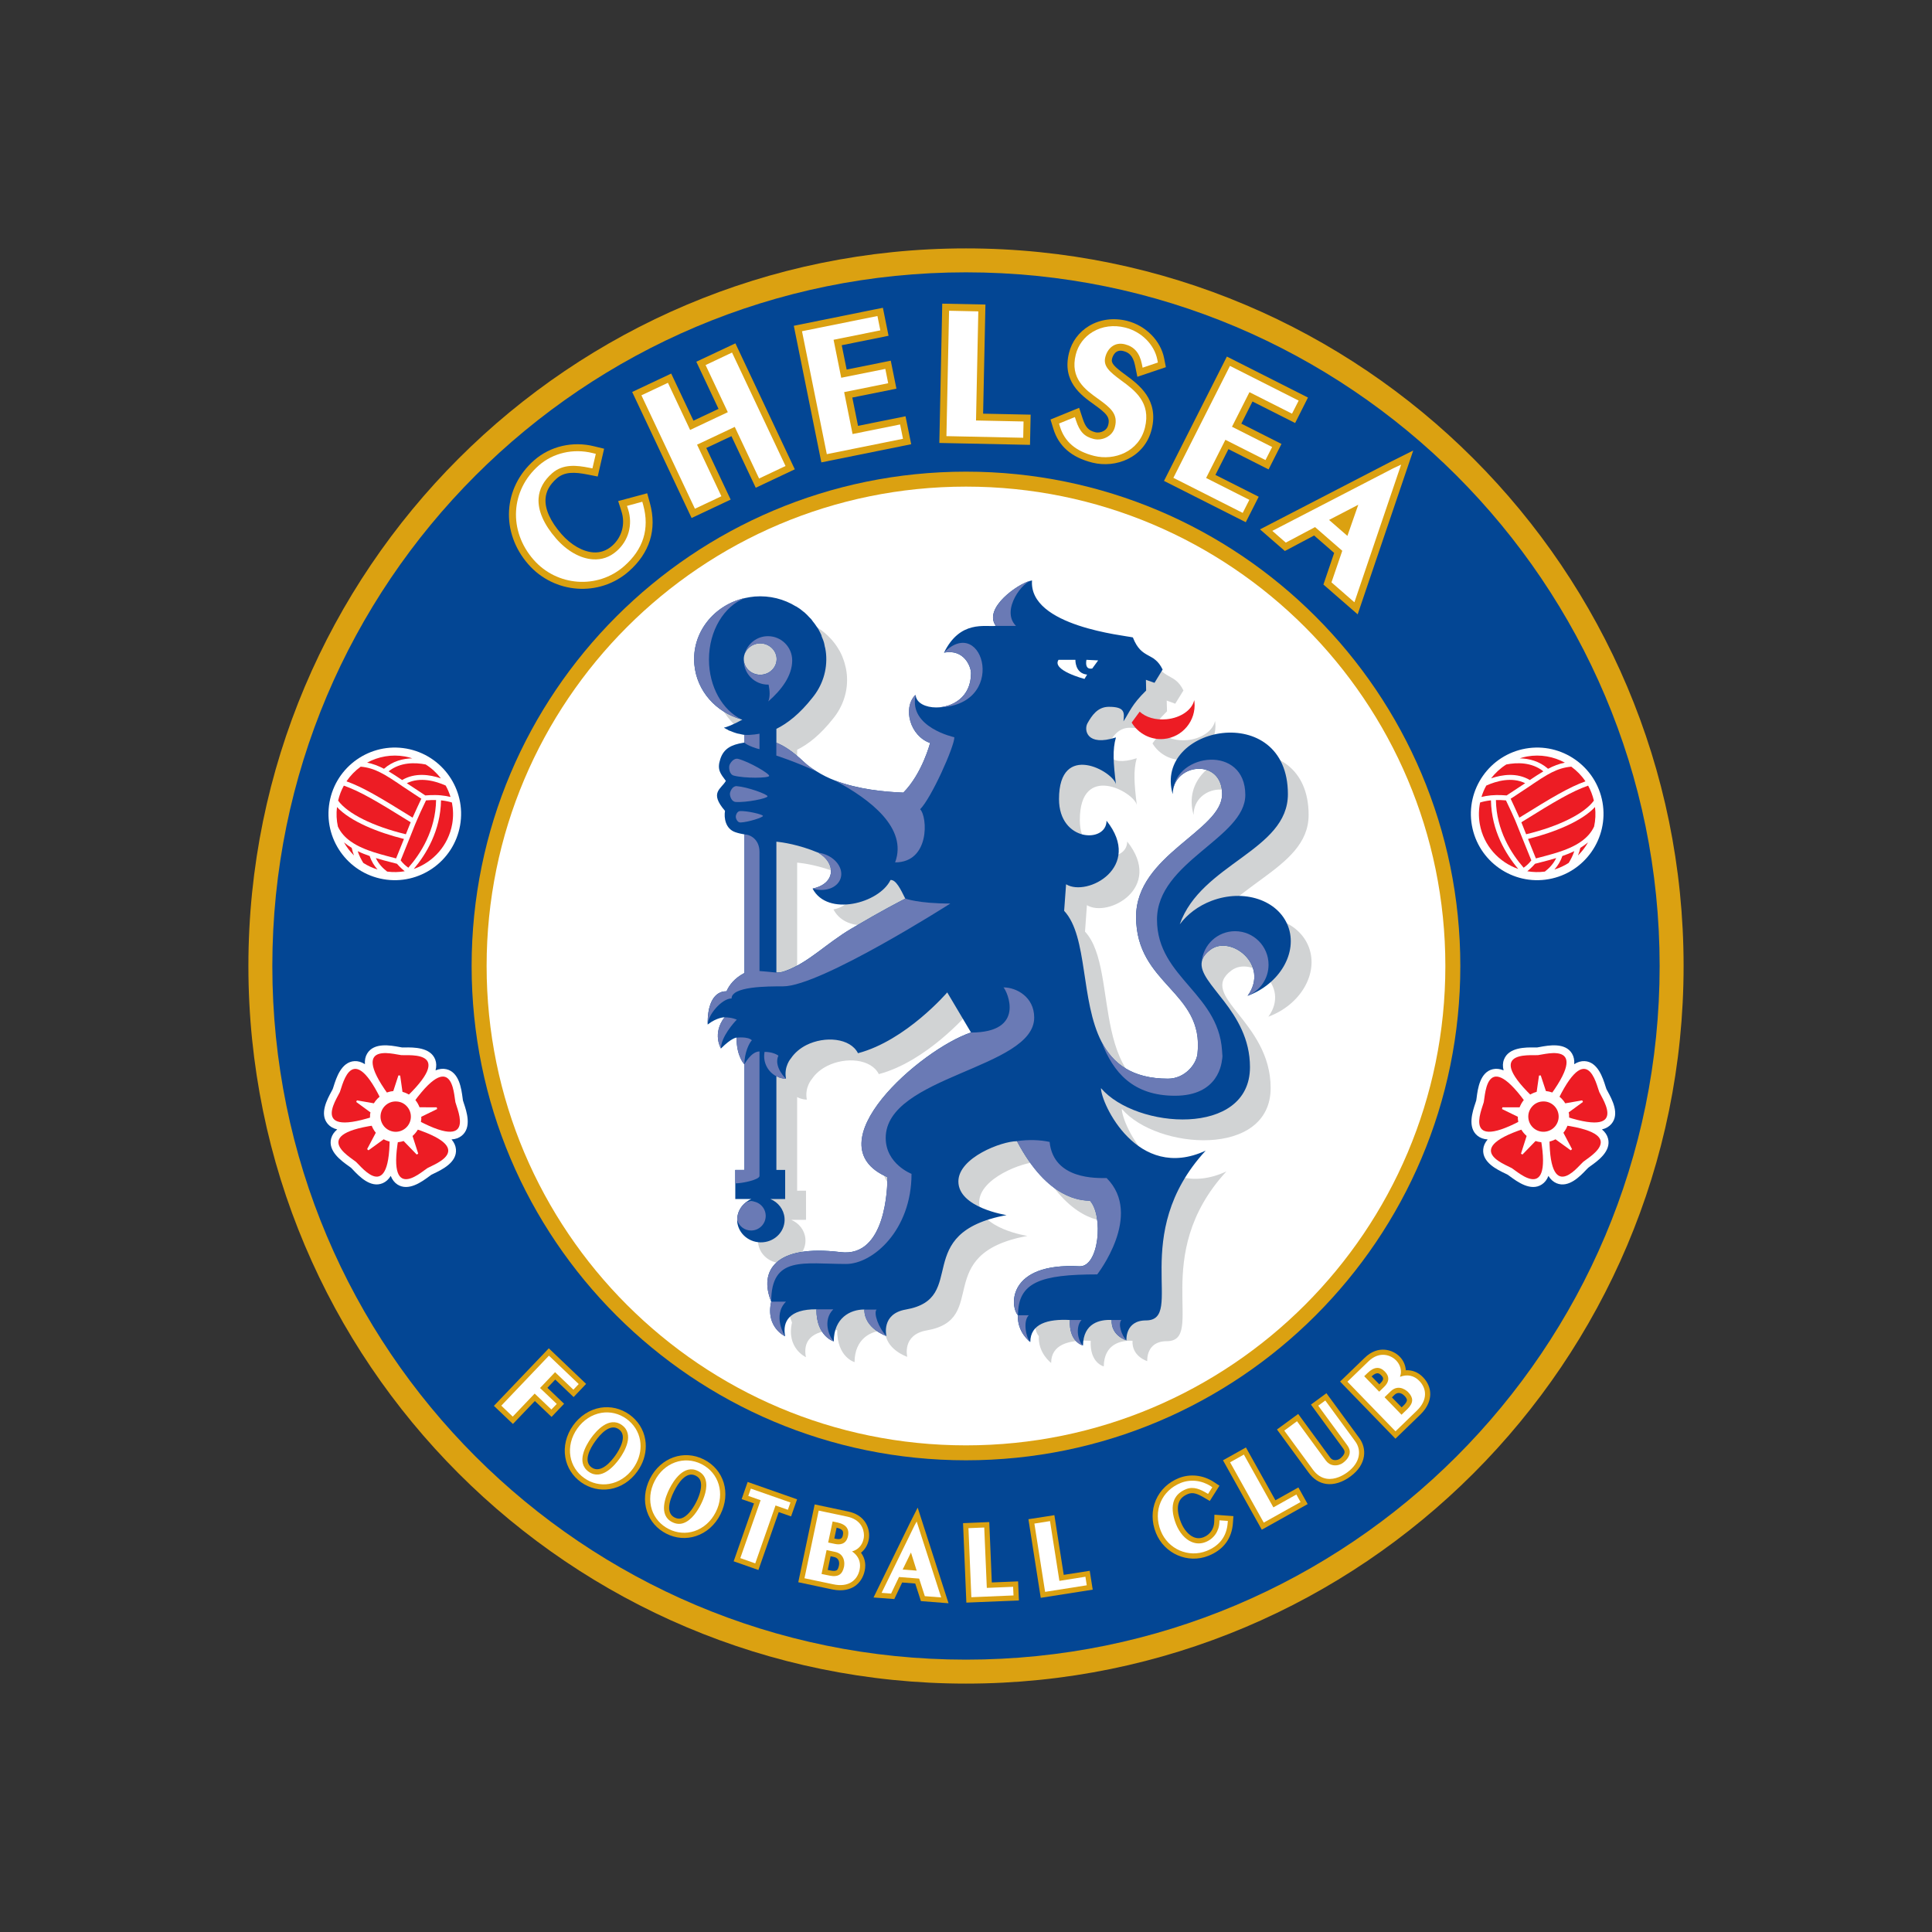 <svg width="70" height="70" viewBox="0 0 70 70" fill="none" xmlns="http://www.w3.org/2000/svg">
<rect x="0" y="0" width="70" height="70" fill="#333333" stroke="none"/>
<g clip-path="url(#clip0_82_45670)">
<path d="M61 35C61 49.36 49.359 61 35 61C20.64 61 9 49.36 9 35C9 20.641 20.64 9 35 9C49.359 9 61 20.641 61 35Z" fill="#DBA111"/>
<path d="M60.132 35C60.132 48.88 48.881 60.132 35 60.132C21.119 60.132 9.867 48.881 9.867 35C9.867 21.119 21.119 9.867 35 9.867C48.88 9.867 60.132 21.119 60.132 35Z" fill="#034694"/>
<path d="M52.91 35C52.91 44.892 44.891 52.909 35 52.909C25.107 52.909 17.088 44.892 17.088 35C17.088 25.108 25.107 17.089 35 17.089C44.891 17.089 52.91 25.108 52.91 35Z" fill="#DBA111"/>
<path d="M52.368 35C52.368 44.592 44.591 52.368 35 52.368C25.407 52.368 17.631 44.592 17.631 35C17.631 25.408 25.407 17.631 35 17.631C44.591 17.631 52.368 25.407 52.368 35Z" fill="white"/>
<path d="M20.118 49.984C20.31 50.168 20.783 50.618 20.783 50.618L21.236 50.141L19.884 48.852L19.71 49.035L17.895 50.937L18.584 51.593C18.584 51.593 19.166 50.983 19.379 50.761C19.557 50.929 19.984 51.337 19.984 51.337L20.438 50.861C20.438 50.861 20.011 50.454 19.834 50.283C19.947 50.164 20.004 50.104 20.118 49.984Z" fill="#DBA111"/>
<path d="M23.378 52.157C23.317 51.792 23.112 51.47 22.802 51.25C22.493 51.031 22.123 50.944 21.758 51.004C21.365 51.071 21.012 51.3 20.763 51.648C20.515 51.998 20.415 52.407 20.482 52.801C20.543 53.165 20.746 53.485 21.055 53.706C21.365 53.925 21.738 54.013 22.102 53.952C22.495 53.886 22.848 53.657 23.096 53.307C23.295 53.03 23.398 52.713 23.398 52.396C23.398 52.317 23.392 52.236 23.378 52.157ZM21.436 53.168C21.121 52.945 21.381 52.477 21.565 52.221C21.749 51.962 22.105 51.561 22.421 51.785C22.75 52.02 22.442 52.53 22.294 52.737C22.146 52.946 21.767 53.404 21.436 53.168Z" fill="#DBA111"/>
<path d="M25.503 52.879C24.776 52.511 23.934 52.812 23.548 53.578C23.354 53.961 23.316 54.382 23.441 54.76C23.556 55.111 23.806 55.398 24.144 55.568C24.483 55.741 24.864 55.771 25.216 55.655C25.594 55.532 25.909 55.252 26.102 54.87C26.49 54.102 26.232 53.247 25.503 52.879ZM24.698 55.008C24.613 55.036 24.532 55.027 24.44 54.981C24.296 54.908 24.245 54.776 24.245 54.629C24.245 54.426 24.343 54.187 24.426 54.024C24.569 53.74 24.861 53.292 25.206 53.466C25.298 53.513 25.352 53.573 25.38 53.658C25.438 53.832 25.38 54.119 25.224 54.426C25.069 54.733 24.872 54.95 24.698 55.008Z" fill="#DBA111"/>
<path d="M27.005 53.932L26.871 54.316C26.871 54.316 27.214 54.436 27.318 54.471C27.187 54.845 26.582 56.569 26.582 56.569L27.479 56.884C27.479 56.884 28.084 55.161 28.215 54.786C28.32 54.823 28.662 54.942 28.662 54.942L28.88 54.323L27.089 53.694L27.005 53.932Z" fill="#DBA111"/>
<path d="M30.729 54.764L29.517 54.508L29.465 54.755L28.923 57.327L30.157 57.589C30.551 57.67 30.811 57.574 30.959 57.478C31.147 57.355 31.278 57.154 31.329 56.914C31.343 56.848 31.35 56.785 31.35 56.723C31.35 56.549 31.295 56.392 31.195 56.258C31.334 56.148 31.433 55.992 31.474 55.797C31.485 55.747 31.491 55.691 31.491 55.631C31.491 55.302 31.303 54.884 30.729 54.764ZM30.395 56.728C30.382 56.787 30.359 56.865 30.314 56.894C30.273 56.92 30.194 56.924 30.092 56.902C30.092 56.902 30.045 56.891 29.99 56.881C30.029 56.695 30.056 56.571 30.094 56.386C30.147 56.398 30.214 56.411 30.214 56.411C30.373 56.445 30.404 56.562 30.404 56.648C30.404 56.682 30.399 56.711 30.395 56.728ZM30.312 55.351C30.419 55.376 30.497 55.415 30.527 55.46C30.541 55.481 30.548 55.51 30.548 55.545C30.548 55.566 30.545 55.59 30.54 55.619C30.523 55.694 30.501 55.799 30.291 55.756C30.291 55.756 30.265 55.749 30.229 55.742C30.263 55.586 30.279 55.508 30.312 55.351Z" fill="#DBA111"/>
<path d="M32.967 55.184L31.65 57.88L32.402 57.937C32.402 57.937 32.606 57.508 32.687 57.337C32.846 57.35 33.005 57.361 33.161 57.374C33.22 57.554 33.367 58.011 33.367 58.011L34.367 58.089L33.249 54.624L32.967 55.184Z" fill="#DBA111"/>
<path d="M35.935 57.335C35.919 56.941 35.843 55.148 35.843 55.148L34.893 55.187L35.013 58.066L36.917 57.987L36.888 57.296C36.888 57.296 36.208 57.325 35.935 57.335Z" fill="#DBA111"/>
<path d="M38.541 57.06C38.48 56.67 38.202 54.897 38.202 54.897L37.953 54.937L37.262 55.044L37.708 57.892L39.591 57.596L39.483 56.913C39.483 56.913 38.811 57.019 38.541 57.06Z" fill="#DBA111"/>
<path d="M43.993 55.145C43.985 55.391 43.84 55.604 43.613 55.694C43.487 55.744 43.367 55.744 43.246 55.693C43.062 55.614 42.891 55.414 42.788 55.157C42.667 54.853 42.643 54.596 42.722 54.415C42.776 54.288 42.883 54.194 43.047 54.128C43.223 54.058 43.391 54.123 43.621 54.258L43.833 54.383L44.183 53.83L43.975 53.693C43.593 53.442 43.119 53.391 42.71 53.554C42.33 53.706 42.035 53.989 41.879 54.352C41.721 54.719 41.721 55.14 41.881 55.539C42.184 56.296 43.039 56.668 43.786 56.369C44.327 56.153 44.633 55.743 44.671 55.182L44.689 54.932L44.001 54.881L43.993 55.145Z" fill="#DBA111"/>
<path d="M46.211 54.358C46.016 54.012 45.142 52.444 45.142 52.444L44.923 52.567L44.311 52.909L45.717 55.424L47.379 54.496L47.043 53.892C47.043 53.892 46.448 54.224 46.211 54.358Z" fill="#DBA111"/>
<path d="M48.059 50.479L47.855 50.628L47.498 50.891L48.665 52.481C48.718 52.553 48.718 52.601 48.714 52.629C48.703 52.711 48.617 52.8 48.541 52.855C48.506 52.88 48.423 52.914 48.339 52.901C48.279 52.893 48.231 52.86 48.189 52.803L47.036 51.23L46.267 51.793L47.415 53.357C47.585 53.589 47.796 53.726 48.043 53.764C48.32 53.807 48.635 53.712 48.927 53.496C49.529 53.056 49.519 52.472 49.257 52.114L48.059 50.479Z" fill="#DBA111"/>
<path d="M51.56 49.901C51.383 49.717 51.165 49.634 50.936 49.647C50.923 49.469 50.854 49.299 50.716 49.156C50.476 48.908 49.938 48.715 49.444 49.197L48.554 50.057L50.559 52.127L51.464 51.25C51.754 50.969 51.817 50.698 51.82 50.523C51.825 50.297 51.732 50.077 51.56 49.901ZM50.045 49.831C50.075 49.862 50.112 49.9 50.112 49.951C50.112 49.994 50.089 50.046 50.019 50.113C50.019 50.113 50 50.132 49.975 50.157C49.863 50.041 49.809 49.986 49.695 49.869C49.896 49.685 49.98 49.764 50.045 49.831ZM50.52 50.543C50.683 50.386 50.839 50.524 50.884 50.571C50.927 50.614 50.976 50.676 50.976 50.729C50.976 50.729 50.976 50.729 50.976 50.73C50.975 50.779 50.934 50.847 50.859 50.919C50.859 50.919 50.825 50.953 50.784 50.991C50.652 50.856 50.564 50.765 50.432 50.63C50.471 50.591 50.52 50.543 50.52 50.543Z" fill="#DBA111"/>
<path d="M20.111 49.717C20.19 49.792 20.775 50.351 20.775 50.351L20.968 50.147L19.89 49.119L19.846 49.164L18.163 50.93L18.577 51.326C18.577 51.326 19.295 50.574 19.372 50.492C19.451 50.567 19.978 51.069 19.978 51.069L20.172 50.867C20.172 50.867 19.644 50.364 19.566 50.29C19.636 50.216 20.042 49.79 20.111 49.717Z" fill="white"/>
<path d="M22.692 51.403C22.424 51.213 22.104 51.137 21.79 51.19C21.445 51.249 21.136 51.45 20.917 51.758C20.698 52.067 20.61 52.425 20.668 52.769C20.721 53.084 20.898 53.362 21.165 53.551C21.434 53.743 21.756 53.818 22.071 53.765C22.414 53.707 22.724 53.505 22.942 53.199C23.117 52.952 23.209 52.673 23.209 52.396C23.209 52.327 23.203 52.257 23.192 52.188C23.139 51.874 22.961 51.595 22.692 51.403ZM22.448 52.847C22.267 53.1 21.796 53.656 21.328 53.323C20.86 52.991 21.231 52.364 21.411 52.109C21.592 51.855 22.063 51.3 22.53 51.631C22.998 51.966 22.629 52.593 22.448 52.847Z" fill="white"/>
<path d="M25.418 53.048C24.786 52.729 24.055 52.995 23.716 53.665C23.545 54.002 23.512 54.369 23.62 54.702C23.72 55.004 23.936 55.251 24.229 55.399C24.523 55.549 24.853 55.576 25.157 55.476C25.488 55.367 25.764 55.122 25.934 54.785C26.272 54.114 26.05 53.367 25.418 53.048ZM24.355 55.149C23.844 54.892 24.116 54.215 24.257 53.938C24.398 53.659 24.78 53.039 25.291 53.298C25.427 53.366 25.517 53.467 25.56 53.599C25.661 53.906 25.498 54.301 25.392 54.511C25.286 54.72 25.064 55.086 24.757 55.187C24.626 55.231 24.49 55.218 24.355 55.149Z" fill="white"/>
<path d="M27.184 53.994L27.112 54.199C27.112 54.199 27.469 54.325 27.558 54.356C27.519 54.468 26.823 56.453 26.823 56.453L27.364 56.644C27.364 56.644 28.061 54.658 28.099 54.546C28.189 54.577 28.546 54.702 28.546 54.702L28.639 54.438L27.204 53.935L27.184 53.994Z" fill="white"/>
<path d="M30.691 54.949L29.664 54.732L29.65 54.794L29.148 57.183L30.196 57.403C30.463 57.459 30.684 57.431 30.856 57.319C31.004 57.222 31.104 57.068 31.145 56.875C31.155 56.823 31.161 56.773 31.161 56.724C31.161 56.515 31.058 56.338 30.872 56.211C31.087 56.15 31.24 55.992 31.289 55.758C31.298 55.721 31.303 55.678 31.303 55.629C31.303 55.39 31.177 55.051 30.691 54.949ZM30.332 55.16C30.505 55.197 30.624 55.263 30.685 55.357C30.72 55.41 30.737 55.473 30.737 55.545C30.737 55.581 30.733 55.617 30.724 55.657C30.658 55.975 30.401 55.972 30.253 55.94C30.253 55.94 30.097 55.908 30.006 55.889C30.027 55.791 30.146 55.223 30.167 55.126C30.233 55.139 30.332 55.16 30.332 55.16ZM30.253 56.227C30.545 56.288 30.591 56.518 30.591 56.658C30.591 56.718 30.581 56.761 30.58 56.768C30.551 56.906 30.498 56.999 30.418 57.052C30.332 57.109 30.209 57.12 30.053 57.087C30.053 57.087 29.866 57.047 29.766 57.028C29.788 56.925 29.928 56.263 29.949 56.162C30.034 56.18 30.253 56.227 30.253 56.227Z" fill="white"/>
<path d="M33.137 55.266L31.942 57.712L32.286 57.738C32.286 57.738 32.539 57.206 32.573 57.138C32.646 57.144 33.231 57.189 33.302 57.195C33.325 57.265 33.508 57.832 33.508 57.832L34.1 57.878L33.213 55.127L33.137 55.266ZM33.006 56.25C33.064 56.434 33.175 56.791 33.212 56.907C33.094 56.898 32.822 56.877 32.705 56.868C32.759 56.758 32.922 56.423 33.006 56.25Z" fill="white"/>
<path d="M35.754 57.532C35.749 57.413 35.661 55.345 35.661 55.345L35.6 55.347L35.089 55.368L35.194 57.87L36.721 57.806L36.707 57.493C36.707 57.493 35.864 57.529 35.754 57.532Z" fill="white"/>
<path d="M38.384 57.278C38.365 57.16 38.044 55.112 38.044 55.112L37.983 55.122L37.478 55.202L37.866 57.676L39.375 57.438L39.327 57.128C39.327 57.129 38.492 57.26 38.384 57.278Z" fill="white"/>
<path d="M44.181 55.149C44.172 55.475 43.981 55.751 43.682 55.871C43.509 55.94 43.338 55.937 43.172 55.866C42.939 55.768 42.735 55.534 42.611 55.227C42.472 54.877 42.45 54.57 42.547 54.34C42.623 54.167 42.766 54.037 42.976 53.954C43.251 53.844 43.503 53.969 43.717 54.096L43.77 54.127L43.924 53.886L43.873 53.851C43.541 53.634 43.132 53.589 42.78 53.73C42.446 53.864 42.187 54.11 42.052 54.426C41.914 54.746 41.916 55.118 42.057 55.468C42.32 56.129 43.064 56.453 43.717 56.193C44.191 56.003 44.448 55.66 44.482 55.169L44.487 55.106L44.184 55.085L44.181 55.149Z" fill="white"/>
<path d="M46.137 54.615C46.078 54.512 45.068 52.702 45.068 52.702L45.013 52.733L44.568 52.982L45.788 55.167L47.121 54.422L46.97 54.149C46.97 54.149 46.231 54.56 46.137 54.615Z" fill="white"/>
<path d="M48.018 50.743L47.966 50.781L47.762 50.931L48.817 52.369C48.888 52.465 48.916 52.562 48.901 52.657C48.875 52.828 48.719 52.959 48.654 53.006C48.579 53.063 48.442 53.109 48.311 53.088C48.2 53.072 48.108 53.013 48.035 52.915L46.993 51.494L46.532 51.834L47.567 53.245C47.706 53.435 47.876 53.548 48.072 53.577C48.38 53.623 48.669 53.452 48.815 53.346C49.314 52.978 49.321 52.519 49.105 52.227L48.018 50.743Z" fill="white"/>
<path d="M51.424 50.032C51.23 49.832 50.983 49.786 50.725 49.885C50.746 49.825 50.758 49.764 50.758 49.703C50.758 49.554 50.699 49.409 50.58 49.286C50.419 49.121 50.001 48.916 49.575 49.331L48.82 50.062L50.562 51.859L51.333 51.112C51.527 50.925 51.629 50.724 51.631 50.52C51.634 50.342 51.562 50.174 51.424 50.032ZM50.3 49.954C50.3 50.08 50.218 50.183 50.151 50.248C50.151 50.248 50.036 50.36 49.971 50.424C49.9 50.352 49.497 49.936 49.428 49.863C49.474 49.817 49.548 49.747 49.548 49.747C49.784 49.518 49.991 49.502 50.181 49.699C50.268 49.79 50.3 49.875 50.3 49.954ZM50.779 51.258C50.708 51.185 50.237 50.698 50.165 50.624C50.227 50.565 50.389 50.408 50.389 50.408C50.696 50.112 51.007 50.426 51.02 50.44C51.117 50.54 51.165 50.635 51.165 50.729C51.165 50.731 51.165 50.732 51.165 50.733C51.164 50.836 51.104 50.944 50.99 51.056C50.99 51.056 50.84 51.201 50.779 51.258Z" fill="white"/>
<path d="M23.449 17.872L22.398 18.155L22.518 18.532C22.663 18.988 22.532 19.466 22.176 19.778C21.979 19.951 21.75 20.031 21.498 20.014C21.115 19.988 20.683 19.74 20.342 19.35C19.941 18.89 19.74 18.448 19.766 18.073C19.783 17.799 19.916 17.559 20.172 17.335C20.454 17.088 20.811 17.098 21.296 17.194L21.656 17.265L21.888 16.258L21.526 16.17C20.748 15.977 19.936 16.167 19.357 16.674C18.222 17.666 18.13 19.288 19.141 20.445C20.081 21.519 21.713 21.637 22.776 20.707C23.542 20.038 23.809 19.182 23.549 18.234L23.449 17.872Z" fill="#DBA111"/>
<path d="M26.303 12.601L25.229 13.106C25.229 13.106 25.828 14.376 26.034 14.814C25.728 14.958 25.432 15.098 25.125 15.242C24.918 14.805 24.319 13.535 24.319 13.535L22.905 14.202L25.058 18.768L26.473 18.101C26.473 18.101 25.806 16.689 25.591 16.231C25.898 16.087 26.194 15.947 26.501 15.803C26.716 16.259 27.382 17.672 27.382 17.672L28.797 17.004L26.645 12.44L26.303 12.601Z" fill="#DBA111"/>
<path d="M31.088 15.429C31.02 15.089 30.95 14.743 30.881 14.404C31.318 14.316 32.479 14.082 32.479 14.082L32.274 13.068C32.274 13.068 31.113 13.302 30.676 13.39C30.613 13.08 30.561 12.819 30.498 12.508C30.952 12.416 32.194 12.166 32.194 12.166L31.989 11.152L31.617 11.226L28.761 11.804L29.759 16.753L33.014 16.095L32.809 15.082C32.809 15.082 31.545 15.336 31.088 15.429Z" fill="#DBA111"/>
<path d="M35.704 11.034L34.139 11.002L34.132 11.379L34.034 16.049L37.319 16.118L37.342 15.024C37.342 15.024 36.081 14.997 35.62 14.988C35.633 14.37 35.704 11.034 35.704 11.034Z" fill="#DBA111"/>
<path d="M40.775 13.58C40.369 13.282 40.25 13.162 40.291 13C40.312 12.915 40.404 12.646 40.695 12.718C40.871 12.763 41.045 12.855 41.123 13.233L41.209 13.652L42.242 13.303L42.178 12.977C42.05 12.339 41.51 11.795 40.832 11.625C40.346 11.505 39.859 11.569 39.459 11.809C39.092 12.029 38.834 12.376 38.732 12.786C38.473 13.821 39.17 14.32 39.632 14.65C40.104 14.988 40.225 15.12 40.152 15.403C40.13 15.491 40.078 15.561 39.996 15.61C39.902 15.666 39.783 15.686 39.686 15.661C39.438 15.6 39.33 15.482 39.226 15.161L39.099 14.776L38.062 15.2L38.162 15.529C38.357 16.168 38.821 16.572 39.58 16.762C40.434 16.975 41.469 16.583 41.727 15.558C41.996 14.478 41.261 13.937 40.775 13.58Z" fill="#DBA111"/>
<path d="M44.509 16.273C44.907 16.474 45.963 17.008 45.963 17.008L46.43 16.085C46.43 16.085 45.373 15.551 44.976 15.35C45.118 15.067 45.239 14.829 45.38 14.547C45.792 14.755 46.925 15.327 46.925 15.327L47.39 14.404L44.452 12.919L44.282 13.255L42.174 17.424L45.137 18.921L45.605 17.998C45.605 17.998 44.453 17.416 44.037 17.207C44.193 16.897 44.353 16.583 44.509 16.273Z" fill="#DBA111"/>
<path d="M50.361 16.744L45.652 19.18L46.553 19.964C46.553 19.964 47.33 19.551 47.613 19.402C47.823 19.585 48.132 19.855 48.339 20.034C48.238 20.334 47.95 21.179 47.95 21.179L49.191 22.259L51.204 16.323L50.361 16.744Z" fill="#DBA111"/>
<path d="M23.272 18.179L22.717 18.33L22.758 18.456C22.934 19.009 22.775 19.589 22.341 19.968C22.092 20.187 21.802 20.287 21.481 20.266C21.026 20.236 20.543 19.963 20.152 19.516C19.706 19.005 19.484 18.5 19.514 18.055C19.537 17.717 19.702 17.411 20.006 17.145C20.405 16.797 20.907 16.86 21.345 16.947L21.465 16.97L21.587 16.444L21.466 16.414C20.767 16.242 20.041 16.41 19.522 16.864C18.497 17.762 18.414 19.229 19.331 20.278C20.18 21.249 21.651 21.355 22.611 20.516C23.308 19.906 23.541 19.161 23.306 18.301L23.272 18.179Z" fill="white"/>
<path d="M26.41 12.827L25.565 13.227C25.565 13.227 26.276 14.735 26.37 14.934C26.189 15.019 25.186 15.493 25.004 15.578C24.911 15.379 24.2 13.87 24.2 13.87L23.24 14.323L25.178 18.432L26.137 17.98C26.137 17.98 25.351 16.313 25.256 16.111C25.438 16.025 26.44 15.553 26.622 15.467C26.716 15.668 27.503 17.337 27.503 17.337L28.461 16.884L26.523 12.774L26.41 12.827Z" fill="white"/>
<path d="M30.89 15.726C30.851 15.529 30.624 14.405 30.585 14.207C30.795 14.165 32.181 13.885 32.181 13.885L32.077 13.366C32.077 13.366 30.69 13.645 30.479 13.687C30.441 13.494 30.241 12.505 30.202 12.311C30.414 12.268 31.896 11.969 31.896 11.969L31.791 11.45L29.058 12.001L29.957 16.455L32.717 15.898L32.612 15.379C32.612 15.379 31.104 15.683 30.89 15.726Z" fill="white"/>
<path d="M35.446 11.282L34.387 11.259L34.384 11.384L34.291 15.802L37.073 15.861L37.085 15.271C37.085 15.271 35.579 15.239 35.363 15.235C35.369 14.999 35.446 11.282 35.446 11.282Z" fill="white"/>
<path d="M40.757 12.474C41.094 12.559 41.288 12.784 41.371 13.183L41.399 13.322L41.952 13.135L41.931 13.026C41.822 12.482 41.356 12.017 40.771 11.869C40.351 11.764 39.932 11.819 39.59 12.025C39.281 12.21 39.063 12.503 38.977 12.848C38.76 13.716 39.325 14.12 39.779 14.445C40.238 14.773 40.515 14.998 40.397 15.463C40.351 15.657 40.224 15.768 40.126 15.826C39.975 15.917 39.789 15.945 39.626 15.905C39.291 15.822 39.118 15.641 38.987 15.239L38.945 15.111L38.371 15.345L38.404 15.455C38.571 16.003 38.977 16.351 39.643 16.518C40.376 16.701 41.264 16.369 41.483 15.496C41.711 14.582 41.11 14.139 40.624 13.784C40.212 13.479 39.962 13.275 40.047 12.939C40.122 12.638 40.371 12.378 40.757 12.474Z" fill="white"/>
<path d="M45.27 14.209C45.463 14.306 46.812 14.988 46.812 14.988L47.053 14.515L44.564 13.257L44.507 13.37L42.514 17.313L45.026 18.583L45.266 18.11C45.266 18.11 43.894 17.416 43.7 17.318C43.79 17.138 44.308 16.115 44.398 15.935C44.589 16.032 45.851 16.669 45.851 16.669L46.092 16.196C46.092 16.196 44.828 15.559 44.637 15.462C44.726 15.286 45.181 14.384 45.27 14.209Z" fill="white"/>
<path d="M50.477 16.969L46.098 19.235L46.587 19.66C46.587 19.66 47.516 19.168 47.647 19.098C47.756 19.193 48.526 19.863 48.633 19.956C48.586 20.094 48.242 21.1 48.242 21.1L49.073 21.822L50.765 16.834L50.477 16.969ZM48.154 18.838C48.361 18.73 48.891 18.456 49.213 18.288C49.093 18.631 48.895 19.196 48.819 19.416C48.651 19.268 48.322 18.983 48.154 18.838Z" fill="white"/>
<path d="M47.422 34.318C47.062 33.367 45.826 32.954 44.657 33.395C44.17 33.578 43.77 33.885 43.498 34.247C44.27 32.044 47.414 31.576 47.414 29.527C47.414 26.092 42.536 27.055 43.246 29.528C43.246 28.406 45.032 28.2 45.032 29.528C45.032 30.856 41.918 31.727 41.918 33.97C41.918 36.443 44.391 36.672 44.141 38.934C44.098 39.324 43.679 39.837 43.072 39.837C39.283 39.837 40.636 35.173 39.312 33.754L39.381 32.795C40.146 33.264 42.177 32.165 40.84 30.489C40.84 31.313 39.124 31.268 39.124 29.711C39.124 27.604 41.094 28.703 41.189 29.168C41.095 28.401 41.059 27.914 41.186 27.472C40.124 27.814 40.025 27.201 40.159 26.963C40.313 26.688 40.519 26.368 40.932 26.368C41.156 26.368 41.29 26.399 41.369 26.453C41.502 26.544 41.598 26.337 41.579 26.529C41.693 26.356 41.647 26.572 41.757 26.399C41.869 26.227 42.019 26.032 42.283 25.772L42.272 25.383L42.581 25.497L42.878 25.017C42.558 24.352 42.123 24.672 41.803 23.848C41.535 23.779 37.362 24.232 37.483 22.568C37.143 22.568 36.337 22.754 36.836 23.432C36.448 23.479 36.169 23.038 35.584 24.229C36.316 24.092 35.937 24.911 35.937 25.144C35.937 26.653 33.928 26.627 33.928 25.92C33.444 26.391 33.719 27.42 34.451 27.673C34.451 27.673 34.172 28.774 33.485 29.471C32.465 29.431 30.828 29.253 29.886 28.363C29.48 27.98 29.157 27.77 28.883 27.663V27.164C29.285 26.967 29.726 26.619 30.184 26.037C30.541 25.6 30.735 25.041 30.683 24.446C30.676 24.375 30.666 24.305 30.653 24.236C30.649 24.215 30.644 24.194 30.639 24.172C30.629 24.124 30.617 24.078 30.603 24.031C30.597 24.008 30.59 23.985 30.583 23.962C30.568 23.914 30.55 23.869 30.532 23.824C30.524 23.805 30.519 23.785 30.51 23.767C30.484 23.706 30.456 23.649 30.425 23.592C30.412 23.568 30.398 23.547 30.385 23.525C30.364 23.491 30.344 23.456 30.322 23.422C30.304 23.396 30.285 23.369 30.266 23.342C30.247 23.317 30.226 23.291 30.206 23.265C30.184 23.238 30.162 23.209 30.138 23.182C30.123 23.164 30.105 23.146 30.089 23.13C30.029 23.064 29.965 23.003 29.897 22.945C29.892 22.94 29.885 22.933 29.879 22.928C29.841 22.896 29.801 22.866 29.761 22.836C29.751 22.829 29.741 22.821 29.73 22.813C29.687 22.784 29.644 22.755 29.599 22.727C29.596 22.725 29.594 22.724 29.592 22.722C29.163 22.459 28.645 22.322 28.098 22.365C26.78 22.47 25.8 23.571 25.91 24.825C25.996 25.801 26.716 26.581 27.653 26.83C27.324 27.013 27.047 27.119 26.984 27.119C26.994 27.126 27.008 27.134 27.023 27.143C27.026 27.145 27.031 27.148 27.035 27.15C27.048 27.158 27.063 27.166 27.079 27.175C27.082 27.177 27.087 27.179 27.091 27.181C27.112 27.192 27.134 27.203 27.158 27.215C27.162 27.217 27.167 27.218 27.171 27.22C27.192 27.23 27.214 27.241 27.238 27.249C27.244 27.253 27.252 27.255 27.259 27.258C27.316 27.282 27.381 27.303 27.451 27.323C27.461 27.326 27.472 27.328 27.481 27.331C27.509 27.338 27.538 27.345 27.568 27.352C27.578 27.354 27.588 27.356 27.599 27.358C27.637 27.365 27.676 27.372 27.716 27.376C27.719 27.376 27.723 27.378 27.726 27.378V27.662C27.711 27.665 27.698 27.667 27.684 27.669C27.255 27.739 26.977 27.871 26.851 28.253C26.726 28.636 26.854 28.774 27.055 29.043C26.885 29.346 26.441 29.459 27.021 30.129C26.979 30.382 27.032 30.785 27.4 30.907C27.52 30.948 27.62 30.969 27.726 30.988L27.725 36.008C27.358 36.203 27.177 36.445 27.077 36.672C27.077 36.672 26.782 36.017 26.802 37.313C27.137 37.053 27.005 37.614 27.005 37.614C26.549 38.205 27.128 38.173 27.128 38.173C27.521 37.781 27.441 38.351 27.441 38.351C27.441 39.046 27.723 39.318 27.725 39.319V43.144L27.392 43.145L27.395 44.2L27.978 44.199C27.651 44.335 27.435 44.658 27.466 45.016C27.506 45.466 27.922 45.801 28.396 45.764C28.869 45.726 29.221 45.331 29.181 44.88C29.154 44.568 28.947 44.314 28.667 44.197L29.205 44.196L29.203 43.14L28.882 43.142L28.882 39.748C28.948 39.785 29.02 39.81 29.098 39.827C29.129 39.832 29.159 39.837 29.191 39.839C29.205 39.841 29.219 39.841 29.233 39.841C29.147 39.395 29.413 39.1 29.413 39.1C29.55 38.894 29.748 38.733 29.973 38.62C30.647 38.282 31.566 38.367 31.841 38.917C33.581 38.459 35.077 36.709 35.077 36.709L35.934 38.167C34.117 38.775 30.161 42.214 32.907 43.405C32.906 43.752 32.86 46.326 31.209 46.121C28.833 45.829 28.24 46.812 28.696 47.917C28.482 48.849 29.2 49.173 29.2 49.173C29.092 48.635 29.351 48.188 30.333 48.194C30.328 49.176 30.962 49.353 30.962 49.353C30.967 48.512 31.551 48.201 32.071 48.203C32.067 48.896 32.872 49.16 32.872 49.16C32.872 49.16 32.668 48.361 33.578 48.203C35.883 47.802 33.718 45.432 37.223 44.779C37.223 44.779 35.478 44.516 35.478 43.562C35.478 42.694 37.057 42.1 37.601 42.1C38.716 44.231 39.928 44.248 40.245 44.263C40.739 44.814 40.574 46.674 39.861 46.637C37.251 46.497 37.346 48.085 37.639 48.41C37.605 49.026 38.085 49.382 38.085 49.382C38.085 48.721 38.713 48.536 39.519 48.579C39.477 49.386 39.991 49.507 39.991 49.507C40.005 48.695 40.606 48.557 41.033 48.579C41.002 49.148 41.567 49.316 41.567 49.316C41.567 49.316 41.511 48.594 42.272 48.594C43.714 48.593 41.619 45.501 44.435 42.443C41.961 43.588 40.645 40.726 40.645 40.177C41.917 41.664 46.038 41.961 46.038 39.42C46.038 36.993 43.37 36.088 44.619 35.16C45.345 34.62 46.772 35.71 45.956 36.837C47.127 36.403 47.78 35.269 47.422 34.318ZM31.612 34.395C30.679 34.943 30.054 35.636 29.204 35.94C29.075 35.985 28.972 35.998 28.883 35.992V31.254C29.108 31.275 29.692 31.355 30.376 31.637C31.052 32.007 31.052 32.77 30.198 32.951C30.738 33.985 32.608 33.479 33.016 32.637C33.215 32.619 33.392 32.975 33.558 33.312C33.295 33.449 32.758 33.719 31.612 34.395ZM42.049 26.539C41.946 26.678 41.845 26.817 41.757 26.935C41.993 27.328 42.438 27.574 42.925 27.529C43.599 27.465 44.095 26.867 44.033 26.193C44.029 26.169 44.026 26.146 44.023 26.122C43.951 26.472 43.539 26.767 43.016 26.816C42.619 26.853 42.26 26.739 42.049 26.539Z" fill="#D1D3D4"/>
<path d="M41.002 26.18C41.237 26.573 41.683 26.819 42.17 26.774C42.845 26.711 43.34 26.112 43.278 25.437C43.276 25.413 43.271 25.39 43.268 25.367C43.197 25.715 42.783 26.012 42.261 26.06C41.863 26.098 41.505 25.984 41.293 25.784C41.191 25.924 41.089 26.062 41.002 26.18Z" fill="#ED1C24"/>
<path d="M37.392 21.032C37.373 21.032 37.353 21.039 37.33 21.047C36.907 21.137 35.607 22.031 36.081 22.676C35.692 22.722 34.788 22.456 34.204 23.646C34.937 23.508 35.181 24.157 35.181 24.391C35.181 25.274 34.495 25.628 33.925 25.632C33.543 25.633 33.216 25.477 33.18 25.213C33.182 25.205 33.178 25.198 33.18 25.19C33.18 25.189 33.172 25.191 33.172 25.19H33.157C32.702 25.67 32.978 26.67 33.7 26.92C33.7 26.92 33.418 28.021 32.73 28.719C32.046 28.693 31.09 28.6 30.248 28.277C30.012 28.188 29.789 28.075 29.581 27.944C29.42 27.844 29.266 27.738 29.131 27.61C28.725 27.226 28.404 27.018 28.13 26.912V26.408C28.532 26.21 28.975 25.865 29.433 25.283C29.791 24.847 29.982 24.288 29.93 23.692C29.924 23.621 29.913 23.553 29.899 23.483C29.895 23.461 29.888 23.443 29.883 23.421C29.873 23.373 29.866 23.32 29.852 23.274C29.846 23.25 29.837 23.227 29.829 23.204C29.814 23.156 29.792 23.117 29.775 23.072C29.767 23.053 29.767 23.029 29.759 23.01C29.733 22.95 29.704 22.895 29.674 22.839C29.662 22.815 29.648 22.792 29.635 22.769C29.614 22.735 29.587 22.702 29.565 22.669C29.547 22.642 29.53 22.618 29.511 22.591C29.491 22.566 29.469 22.538 29.449 22.513C29.427 22.484 29.411 22.455 29.387 22.428C29.371 22.41 29.349 22.391 29.332 22.374C29.272 22.309 29.213 22.245 29.146 22.188C29.139 22.182 29.13 22.177 29.123 22.172C29.085 22.14 29.047 22.108 29.007 22.079C28.996 22.072 28.986 22.063 28.976 22.056C28.933 22.025 28.889 21.998 28.844 21.97C28.841 21.969 28.838 21.971 28.836 21.97C28.407 21.706 27.894 21.571 27.346 21.613C27.229 21.623 27.11 21.644 26.997 21.668C25.858 21.92 25.058 22.932 25.159 24.073C25.244 25.039 25.944 25.809 26.866 26.066C26.875 26.069 26.887 26.072 26.897 26.074C26.567 26.257 26.292 26.361 26.229 26.361C26.24 26.368 26.253 26.382 26.268 26.392C26.272 26.394 26.279 26.39 26.284 26.392C26.297 26.4 26.306 26.414 26.323 26.423C26.327 26.425 26.333 26.422 26.338 26.423C26.358 26.434 26.376 26.45 26.4 26.462C26.404 26.463 26.412 26.467 26.416 26.47C26.436 26.48 26.461 26.483 26.485 26.493C26.492 26.496 26.494 26.498 26.501 26.501C26.559 26.524 26.624 26.551 26.695 26.57C26.705 26.573 26.716 26.576 26.726 26.578C26.754 26.585 26.781 26.588 26.811 26.594C26.821 26.596 26.832 26.599 26.842 26.602C26.88 26.609 26.918 26.62 26.959 26.625C26.962 26.625 26.971 26.623 26.974 26.625V26.904C26.961 26.906 26.942 26.909 26.928 26.912C26.5 26.982 26.223 27.119 26.098 27.501C25.972 27.884 26.099 28.024 26.299 28.293C26.128 28.595 25.689 28.709 26.268 29.379C26.227 29.631 26.281 30.032 26.648 30.154C26.769 30.195 26.869 30.213 26.974 30.232V35.251C26.607 35.446 26.422 35.692 26.323 35.918C26.323 35.918 25.62 35.824 25.64 37.121C25.974 36.859 26.253 36.857 26.253 36.857C25.797 37.447 26.121 37.989 26.121 37.989C26.513 37.596 26.687 37.594 26.687 37.594C26.687 38.292 26.974 38.563 26.974 38.563V42.388H26.641V42.877V43.443H27.222C27.151 43.473 27.087 43.513 27.028 43.559C26.827 43.713 26.703 43.95 26.71 44.211V44.258C26.75 44.709 27.167 45.049 27.641 45.01C28.114 44.973 28.464 44.576 28.425 44.126C28.397 43.815 28.194 43.56 27.913 43.443H28.448V42.388H28.13V38.99C28.197 39.025 28.263 39.053 28.34 39.068C28.372 39.075 28.409 39.08 28.44 39.083C28.454 39.084 28.465 39.083 28.479 39.083C28.393 38.637 28.657 38.346 28.657 38.346C28.796 38.14 28.992 37.979 29.216 37.865C29.89 37.527 30.811 37.61 31.086 38.16C32.826 37.702 34.32 35.957 34.32 35.957L35.181 37.408C33.365 38.016 29.41 41.459 32.156 42.652C32.155 42.997 32.107 45.569 30.457 45.367C28.081 45.073 27.488 46.053 27.944 47.159C27.729 48.092 28.448 48.415 28.448 48.415C28.341 47.878 28.599 47.433 29.581 47.438C29.575 48.42 30.209 48.602 30.209 48.602C30.212 47.759 30.798 47.443 31.318 47.446C31.315 48.139 32.117 48.408 32.117 48.408C32.117 48.408 31.912 47.603 32.823 47.446C35.127 47.044 32.965 44.679 36.469 44.025C36.469 44.025 34.724 43.762 34.724 42.807C34.724 41.94 36.299 41.348 36.842 41.348C36.842 41.35 36.849 41.347 36.849 41.348C37.965 43.47 39.178 43.489 39.495 43.505C39.988 44.056 39.82 45.916 39.107 45.879C36.496 45.74 36.588 47.33 36.88 47.655C36.848 48.273 37.33 48.625 37.33 48.625C37.33 47.964 37.959 47.783 38.765 47.826C38.722 48.632 39.239 48.749 39.239 48.749C39.251 47.937 39.851 47.803 40.278 47.826C40.248 48.396 40.813 48.563 40.813 48.563C40.813 48.563 40.759 47.842 41.519 47.841C42.962 47.841 40.866 44.747 43.684 41.69C41.21 42.835 39.89 39.974 39.89 39.425C41.162 40.913 45.289 41.205 45.289 38.664C45.289 36.615 43.386 35.649 43.544 34.84C43.573 34.691 43.669 34.55 43.862 34.406C44.589 33.865 46.017 34.956 45.204 36.081C46.374 35.647 47.027 34.51 46.67 33.56C46.31 32.609 45.069 32.196 43.901 32.637C43.411 32.822 43.017 33.128 42.745 33.49C43.515 31.288 46.663 30.824 46.663 28.774C46.663 25.339 41.779 26.3 42.489 28.774C42.489 28.736 42.492 28.701 42.497 28.665C42.504 28.601 42.517 28.544 42.535 28.487C42.81 27.629 44.281 27.569 44.281 28.774C44.281 30.102 41.163 30.974 41.163 33.219C41.163 35.692 43.639 35.914 43.389 38.176C43.346 38.567 42.925 39.083 42.318 39.083C41.016 39.083 40.318 38.53 39.913 37.749C39.142 36.258 39.425 33.932 38.556 33.001L38.626 32.039C39.392 32.509 41.426 31.412 40.092 29.736C40.092 30.561 38.37 30.509 38.37 28.952C38.37 26.845 40.337 27.952 40.433 28.417C40.339 27.65 40.304 27.159 40.433 26.718C39.37 27.059 39.269 26.444 39.401 26.206C39.557 25.931 39.764 25.609 40.177 25.609C40.774 25.609 40.736 25.827 40.705 26.136C40.933 25.791 40.996 25.538 41.527 25.019L41.519 24.631L41.83 24.74L42.124 24.259C41.804 23.594 41.368 23.92 41.046 23.095C40.779 23.025 37.271 22.697 37.392 21.032ZM27.494 23.312C27.821 23.286 28.11 23.52 28.138 23.832C28.165 24.143 27.922 24.419 27.595 24.445C27.267 24.471 26.977 24.237 26.951 23.925C26.944 23.842 26.954 23.766 26.982 23.692C26.982 23.691 26.981 23.685 26.982 23.685C26.985 23.674 26.994 23.665 26.997 23.654C27.083 23.47 27.269 23.331 27.494 23.312ZM33.157 25.593C33.177 25.714 33.221 25.821 33.281 25.919C33.221 25.821 33.177 25.714 33.157 25.593ZM43.164 27.711C43.022 27.787 42.889 27.887 42.784 28.006C42.89 27.885 43.02 27.788 43.164 27.711ZM28.13 30.496C28.355 30.517 28.937 30.602 29.619 30.884C29.627 30.887 29.636 30.887 29.643 30.891C30.299 31.265 30.286 32.017 29.441 32.195C29.98 33.229 31.857 32.726 32.265 31.884C32.463 31.867 32.634 32.223 32.8 32.559C32.538 32.696 32.007 32.962 30.861 33.638C29.928 34.187 29.298 34.878 28.448 35.181C28.319 35.228 28.219 35.24 28.13 35.236V30.496ZM26.625 35.972C26.601 35.99 26.58 36.015 26.563 36.035C26.582 36.011 26.597 35.992 26.625 35.972ZM25.942 36.523C25.857 36.62 25.779 36.721 25.725 36.826C25.778 36.723 25.858 36.619 25.942 36.523ZM44.281 38.067C44.285 38.132 44.289 38.201 44.289 38.269C44.289 38.302 44.28 38.351 44.273 38.408C44.28 38.351 44.281 38.302 44.281 38.269C44.281 38.198 44.285 38.135 44.281 38.067ZM44.017 39.083C43.987 39.125 43.953 39.167 43.916 39.207C43.952 39.169 43.988 39.124 44.017 39.083ZM27.215 43.52C27.251 43.52 27.289 43.529 27.323 43.536C27.289 43.529 27.251 43.528 27.215 43.528C27.182 43.528 27.152 43.53 27.122 43.536C27.152 43.53 27.182 43.52 27.215 43.52Z" fill="#034694"/>
<path d="M39.364 23.906L39.788 23.928L39.576 24.219C39.576 24.219 39.293 24.308 39.364 23.906ZM38.353 23.906H38.964C38.964 23.906 38.942 24.398 39.388 24.442L39.293 24.599C39.293 24.599 38.095 24.286 38.353 23.906Z" fill="white"/>
<path d="M27.869 28.114C27.89 28.035 27.15 27.601 26.747 27.496C26.578 27.452 26.447 27.656 26.426 27.736C26.405 27.816 26.419 28.058 26.588 28.102C26.991 28.207 27.849 28.194 27.869 28.114ZM27.809 28.853C27.815 28.778 27.076 28.512 26.695 28.484C26.536 28.472 26.452 28.678 26.447 28.753C26.441 28.829 26.494 29.044 26.654 29.056C27.034 29.084 27.804 28.929 27.809 28.853ZM26.97 26.625V26.908C27.078 27.016 27.473 27.143 27.518 27.143V26.583C27.518 26.583 27.221 26.645 26.97 26.625ZM26.816 29.386C26.7 29.391 26.656 29.544 26.659 29.599C26.66 29.654 26.715 29.805 26.831 29.8C27.106 29.79 27.646 29.617 27.643 29.563C27.641 29.509 27.091 29.377 26.816 29.386ZM26.249 36.86C25.793 37.45 26.121 37.989 26.121 37.989C26.121 37.578 26.59 37.048 26.695 36.945C26.695 36.945 26.534 36.86 26.249 36.86ZM27.702 38.112C27.632 38.476 27.813 38.831 28.127 38.994C28.193 39.028 28.266 39.056 28.342 39.071C28.374 39.078 28.405 39.082 28.436 39.086C28.45 39.086 28.464 39.086 28.478 39.087C28.478 39.087 28.017 38.655 28.203 38.247C28.082 38.164 27.903 38.112 27.702 38.112ZM26.868 26.067C26.178 25.73 25.687 24.885 25.687 23.895C25.687 22.844 26.239 21.956 26.997 21.665C25.858 21.917 25.055 22.93 25.155 24.07C25.241 25.037 25.947 25.81 26.868 26.067ZM34.2 23.643C34.933 23.505 35.182 24.156 35.182 24.39C35.182 25.273 34.494 25.629 33.923 25.632V25.633C36.569 25.633 35.637 22.206 34.2 23.643ZM32.432 31.246C33.696 31.246 33.611 29.594 33.338 29.321C33.744 28.915 34.578 27.055 34.578 26.712C34.578 26.712 32.91 26.352 33.176 25.194C33.175 25.193 33.175 25.192 33.175 25.191L33.153 25.187C32.698 25.667 32.975 26.668 33.697 26.918C33.697 26.918 33.418 28.018 32.73 28.716C32.046 28.69 31.087 28.6 30.244 28.277C31.547 28.968 32.888 30.013 32.432 31.246ZM27.492 23.316C27.819 23.29 28.107 23.522 28.135 23.834C28.162 24.145 27.919 24.42 27.591 24.446C27.263 24.472 26.974 24.241 26.948 23.928C26.948 24.412 27.341 24.805 27.826 24.805C27.833 24.805 27.84 24.805 27.848 24.805C27.891 25.02 27.906 25.247 27.836 25.414C28.309 25.003 28.703 24.488 28.703 23.928C28.703 23.444 28.309 23.05 27.826 23.05C27.422 23.05 27.084 23.322 26.981 23.692C27.057 23.489 27.251 23.336 27.492 23.316ZM36.811 22.678C36.239 22.105 37.084 21.035 37.394 21.035C37.055 21.035 35.583 21.999 36.082 22.678C36.358 22.678 36.811 22.678 36.811 22.678ZM29.444 32.196C29.897 32.335 30.353 32.165 30.459 31.817C30.566 31.468 30.283 31.073 29.828 30.933C29.765 30.915 29.702 30.901 29.64 30.894C30.296 31.268 30.288 32.018 29.444 32.196ZM28.128 27.376C28.128 27.376 28.778 27.582 29.577 27.947C29.417 27.848 29.266 27.735 29.131 27.608C28.725 27.224 28.402 27.015 28.128 26.909V27.376ZM28.374 35.737C29.733 35.737 34.432 32.737 34.432 32.737C33.272 32.737 32.803 32.557 32.803 32.557C32.541 32.694 32.003 32.964 30.857 33.639C29.924 34.188 29.299 34.882 28.449 35.185C28.32 35.232 28.217 35.242 28.128 35.238C27.932 35.221 27.717 35.194 27.518 35.182V30.868C27.518 30.415 27.188 30.233 26.97 30.233V35.254C26.602 35.449 26.422 35.691 26.322 35.918C26.322 35.918 25.622 35.824 25.642 37.121C25.642 36.777 26.152 36.176 26.506 36.176C26.506 35.737 27.794 35.737 28.374 35.737ZM40.095 42.683C39.751 42.683 38.171 42.75 38.029 41.374C37.68 41.299 37.273 41.284 36.845 41.345C37.962 43.476 39.174 43.493 39.491 43.509C39.984 44.06 39.819 45.919 39.106 45.881C36.496 45.742 36.591 47.33 36.884 47.655C36.884 46.458 37.698 46.174 39.754 46.174C39.754 46.174 41.435 44.023 40.095 42.683ZM40.632 47.825H40.278C40.248 48.395 40.813 48.563 40.813 48.563C40.632 48.382 40.499 47.958 40.632 47.825ZM37.329 48.628C37.178 48.477 37.055 47.874 37.273 47.655H36.884C36.851 48.273 37.329 48.628 37.329 48.628ZM45.12 28.802C45.12 26.979 42.62 27.266 42.497 28.665C42.607 27.639 44.278 27.488 44.278 28.773C44.278 30.101 41.162 30.971 41.162 33.216C41.162 35.689 43.635 35.918 43.385 38.179C43.343 38.57 42.923 39.082 42.316 39.082C41.014 39.082 40.318 38.529 39.913 37.748C40.327 38.854 41.055 39.701 42.571 39.701C44.142 39.701 44.284 38.54 44.284 38.271C44.284 36.007 41.92 35.469 41.92 33.317C41.92 31.222 45.12 30.359 45.12 28.802ZM26.685 37.597C26.685 38.295 26.97 38.566 26.97 38.566C26.97 38.145 27.143 37.789 27.242 37.691C27.096 37.544 26.685 37.597 26.685 37.597ZM44.75 33.739C44.115 33.739 43.596 34.224 43.541 34.844C43.57 34.695 43.669 34.551 43.862 34.406C44.59 33.866 46.014 34.954 45.202 36.079C45.648 35.9 45.962 35.464 45.962 34.953C45.962 34.283 45.42 33.739 44.75 33.739ZM39.188 47.825H38.764C38.721 48.631 39.237 48.752 39.237 48.752C39.018 48.534 38.982 48.031 39.188 47.825ZM27.214 43.525C27.148 43.525 27.087 43.538 27.029 43.56C26.827 43.714 26.704 43.952 26.712 44.213C26.779 44.428 26.977 44.584 27.214 44.584C27.506 44.584 27.743 44.347 27.743 44.054C27.743 43.762 27.506 43.525 27.214 43.525ZM30.191 47.44H29.579C29.573 48.422 30.209 48.6 30.209 48.6C30.029 48.419 29.802 47.829 30.191 47.44ZM32.091 41.23C32.091 38.983 37.471 38.72 37.471 36.869C37.471 36.116 36.82 35.775 36.358 35.775C36.489 35.907 37.188 37.411 35.179 37.411C33.362 38.019 29.406 41.458 32.152 42.651C32.151 42.996 32.104 45.57 30.455 45.368C28.079 45.074 27.486 46.056 27.942 47.161C27.942 45.484 29.12 45.796 30.658 45.796C31.62 45.796 33.026 44.579 33.026 42.531C33.026 42.531 32.091 42.173 32.091 41.23ZM27.518 42.606V38.096C27.214 38.096 26.97 38.566 26.97 38.566L26.97 42.414V42.389L26.637 42.39L26.64 42.876C26.896 42.876 27.518 42.744 27.518 42.606ZM28.444 48.418C28.444 48.418 27.969 47.671 28.478 47.161H27.942C27.727 48.095 28.444 48.418 28.444 48.418ZM31.761 47.449C31.761 47.449 31.505 47.449 31.316 47.449C31.312 48.142 32.118 48.405 32.118 48.405C31.834 48.123 31.64 47.569 31.761 47.449Z" fill="#6A7AB5"/>
<path d="M16.802 39.961L16.773 39.87L16.76 39.775C16.717 39.451 16.638 38.847 16.172 38.739C16.047 38.71 15.918 38.725 15.781 38.781C15.818 38.638 15.814 38.508 15.769 38.389C15.597 37.941 14.988 37.947 14.661 37.951H14.565L14.47 37.934C14.149 37.875 13.549 37.763 13.303 38.173C13.237 38.283 13.211 38.41 13.222 38.558C13.098 38.477 12.972 38.441 12.846 38.447C12.367 38.473 12.184 39.054 12.086 39.366L12.056 39.457L12.012 39.541C11.855 39.83 11.564 40.364 11.878 40.725C11.962 40.822 12.075 40.886 12.219 40.921C12.105 41.015 12.032 41.123 11.999 41.246C11.874 41.708 12.371 42.062 12.637 42.251L12.715 42.308L12.782 42.376C13.007 42.615 13.426 43.056 13.866 42.869C13.983 42.819 14.08 42.732 14.157 42.605C14.212 42.743 14.292 42.846 14.398 42.916C14.8 43.176 15.289 42.814 15.552 42.62L15.63 42.563L15.716 42.521C16.011 42.38 16.561 42.118 16.52 41.641C16.509 41.513 16.455 41.396 16.36 41.283C16.507 41.275 16.629 41.23 16.728 41.15C17.101 40.849 16.907 40.272 16.802 39.961Z" fill="white"/>
<path d="M14.705 40.348C17.383 41.931 16.558 40.19 16.5 39.933C16.44 39.676 16.418 37.751 14.705 40.348Z" fill="#ED1C24"/>
<path d="M14.537 40.744C13.859 43.779 15.26 42.458 15.486 42.323C15.711 42.188 17.536 41.571 14.537 40.744Z" fill="#ED1C24"/>
<path d="M14.107 40.708C11.01 41 12.7 41.924 12.899 42.097C13.098 42.269 14.247 43.814 14.107 40.708Z" fill="#ED1C24"/>
<path d="M14.01 40.286C12.774 37.431 12.417 39.324 12.314 39.567C12.211 39.809 11.097 41.38 14.01 40.286Z" fill="#ED1C24"/>
<path d="M58.248 39.542L58.203 39.457L58.173 39.367C58.075 39.054 57.892 38.473 57.415 38.447C57.287 38.441 57.162 38.477 57.037 38.557C57.049 38.41 57.021 38.283 56.957 38.173C56.71 37.763 56.111 37.875 55.79 37.934L55.694 37.951H55.598C55.273 37.947 54.663 37.942 54.492 38.389C54.445 38.508 54.442 38.638 54.478 38.781C54.343 38.725 54.214 38.71 54.088 38.739C53.622 38.847 53.542 39.451 53.501 39.775L53.487 39.87L53.458 39.961C53.353 40.272 53.16 40.849 53.532 41.15C53.631 41.23 53.752 41.275 53.901 41.284C53.805 41.396 53.751 41.514 53.74 41.642C53.699 42.119 54.248 42.38 54.544 42.521L54.63 42.564L54.708 42.621C54.971 42.814 55.461 43.176 55.861 42.916C55.969 42.846 56.048 42.744 56.102 42.606C56.18 42.732 56.276 42.819 56.394 42.87C56.834 43.056 57.253 42.615 57.478 42.377L57.546 42.309L57.623 42.251C57.89 42.062 58.386 41.709 58.261 41.247C58.228 41.123 58.156 41.015 58.041 40.921C58.184 40.887 58.298 40.822 58.381 40.725C58.696 40.364 58.405 39.83 58.248 39.542Z" fill="white"/>
<path d="M55.88 40.065C53.548 38.007 55.457 38.253 55.72 38.23C55.981 38.208 57.82 37.633 55.88 40.065Z" fill="#ED1C24"/>
<path d="M55.555 40.348C52.877 41.931 53.7 40.19 53.76 39.933C53.819 39.676 53.841 37.751 55.555 40.348Z" fill="#ED1C24"/>
<path d="M55.723 40.744C56.401 43.779 55 42.458 54.774 42.323C54.548 42.188 52.725 41.571 55.723 40.744Z" fill="#ED1C24"/>
<path d="M56.152 40.708C59.249 41 57.56 41.924 57.361 42.097C57.163 42.269 56.012 43.814 56.152 40.708Z" fill="#ED1C24"/>
<path d="M56.248 40.286C57.485 37.431 57.841 39.324 57.945 39.567C58.047 39.809 59.161 41.38 56.248 40.286Z" fill="#ED1C24"/>
<path d="M56.85 40.375C56.847 40.35 56.839 40.328 56.836 40.304C57.084 40.121 57.353 39.926 57.353 39.926L57.327 39.868C57.327 39.868 57.014 39.923 56.713 39.975C56.562 39.728 56.305 39.56 56.011 39.531C55.917 39.25 55.824 38.964 55.824 38.964L55.761 38.969C55.761 38.969 55.718 39.268 55.676 39.56C55.495 39.609 55.332 39.711 55.209 39.858C55.143 39.937 55.096 40.026 55.058 40.12C54.755 40.12 54.435 40.12 54.435 40.12L54.421 40.183C54.421 40.183 54.72 40.328 54.995 40.463C54.996 40.488 54.993 40.513 54.995 40.538C55.016 40.781 55.13 40.999 55.313 41.158C55.217 41.461 55.108 41.799 55.108 41.799L55.161 41.831C55.161 41.831 55.412 41.571 55.636 41.341C55.753 41.38 55.877 41.395 56.003 41.383C56.13 41.374 56.25 41.336 56.359 41.279C56.618 41.466 56.91 41.678 56.91 41.678L56.958 41.636C56.958 41.636 56.793 41.323 56.645 41.042C56.798 40.853 56.87 40.617 56.85 40.375Z" fill="white"/>
<path d="M55.875 39.909C55.728 39.92 55.596 39.99 55.502 40.103C55.407 40.216 55.361 40.358 55.375 40.504C55.401 40.806 55.668 41.031 55.97 41.004C56.118 40.991 56.249 40.922 56.344 40.81C56.438 40.696 56.484 40.555 56.471 40.408C56.445 40.106 56.177 39.882 55.875 39.909Z" fill="#ED1C24"/>
<path d="M14.38 40.065C16.713 38.007 14.802 38.253 14.54 38.23C14.278 38.208 12.439 37.633 14.38 40.065Z" fill="#ED1C24"/>
<path d="M15.263 40.463C15.541 40.328 15.838 40.183 15.838 40.183L15.824 40.12C15.824 40.12 15.505 40.119 15.201 40.119C15.164 40.026 15.117 39.937 15.05 39.858C14.927 39.711 14.764 39.609 14.583 39.56C14.542 39.267 14.499 38.969 14.499 38.969L14.435 38.964C14.435 38.964 14.342 39.25 14.25 39.531C13.954 39.56 13.696 39.728 13.546 39.975C13.246 39.923 12.931 39.868 12.931 39.868L12.907 39.926C12.907 39.926 13.175 40.121 13.423 40.304C13.419 40.328 13.412 40.35 13.409 40.375C13.389 40.619 13.463 40.853 13.616 41.042C13.467 41.323 13.301 41.636 13.301 41.636L13.35 41.678C13.35 41.678 13.642 41.466 13.901 41.279C14.01 41.336 14.13 41.373 14.256 41.383C14.383 41.395 14.507 41.38 14.624 41.341C14.847 41.571 15.098 41.831 15.098 41.831L15.153 41.799C15.153 41.799 15.044 41.46 14.947 41.159C15.13 40.999 15.243 40.781 15.265 40.538C15.267 40.513 15.263 40.488 15.263 40.463Z" fill="white"/>
<path d="M14.758 40.104C14.664 39.99 14.532 39.921 14.384 39.91C14.083 39.882 13.815 40.106 13.789 40.409C13.776 40.556 13.822 40.697 13.915 40.81C14.01 40.922 14.143 40.991 14.289 41.005C14.591 41.032 14.859 40.807 14.885 40.504C14.897 40.358 14.852 40.216 14.758 40.104Z" fill="#ED1C24"/>
<path d="M14.721 27.122C13.417 26.892 12.168 27.767 11.938 29.071C11.708 30.376 12.582 31.624 13.886 31.854C15.191 32.085 16.44 31.21 16.67 29.905C16.901 28.601 16.026 27.353 14.721 27.122Z" fill="white"/>
<path d="M15.265 28.939C15.244 28.927 15.207 28.903 15.162 28.873C14.965 28.743 14.579 28.487 14.568 28.48C14.515 28.443 14.463 28.408 14.412 28.373C14.24 28.258 14.086 28.158 13.942 28.075C13.886 28.043 13.832 28.014 13.778 27.987C13.549 27.871 13.328 27.801 13.069 27.778C12.868 27.923 12.694 28.102 12.554 28.309C13.151 28.525 13.734 28.87 14.949 29.625C15.018 29.464 15.251 28.97 15.265 28.939Z" fill="#ED1C24"/>
<path d="M14.705 30.227C14.729 30.166 14.836 29.896 14.88 29.792C13.635 29.019 13.057 28.677 12.458 28.465C12.366 28.632 12.296 28.814 12.251 29.008C12.592 29.477 13.508 29.938 14.705 30.227Z" fill="#ED1C24"/>
<path d="M14.57 28.262C15.036 27.987 15.566 28.062 15.974 28.201C15.822 28.004 15.637 27.832 15.423 27.698C15.037 27.622 14.504 27.61 14.079 27.947C14.233 28.038 14.393 28.143 14.57 28.262Z" fill="#ED1C24"/>
<path d="M12.711 30.489C12.773 30.532 12.837 30.573 12.905 30.611C13.042 30.687 13.191 30.752 13.344 30.808C13.409 30.833 13.475 30.856 13.542 30.877C13.775 30.954 14.311 31.093 14.351 31.102C14.359 31.082 14.56 30.585 14.636 30.397C13.708 30.167 12.692 29.764 12.21 29.24C12.181 29.482 12.192 29.721 12.243 29.948C12.345 30.17 12.508 30.347 12.711 30.489Z" fill="#ED1C24"/>
<path d="M14.382 31.296L14.189 31.246C14.009 31.201 13.815 31.15 13.617 31.089C13.713 31.294 13.865 31.455 14.027 31.579C14.244 31.608 14.458 31.602 14.664 31.567C14.515 31.451 14.382 31.296 14.382 31.296Z" fill="#ED1C24"/>
<path d="M16.323 28.875C16.279 28.731 16.221 28.592 16.148 28.462C15.783 28.299 15.225 28.139 14.739 28.377L15.41 28.82C15.55 28.808 15.679 28.804 15.796 28.807C15.861 28.808 15.92 28.811 15.977 28.817C16.109 28.829 16.221 28.85 16.323 28.875Z" fill="#ED1C24"/>
<path d="M15.979 28.998C15.96 30.101 15.44 30.952 14.992 31.484C15.693 31.24 16.246 30.636 16.384 29.855C16.431 29.588 16.423 29.326 16.374 29.076C16.265 29.042 16.134 29.014 15.979 28.998Z" fill="#ED1C24"/>
<path d="M13.912 27.854C14.226 27.577 14.597 27.483 14.939 27.476C14.852 27.448 14.763 27.424 14.671 27.408C14.183 27.322 13.706 27.413 13.301 27.632C13.517 27.674 13.712 27.75 13.912 27.854Z" fill="#ED1C24"/>
<path d="M15.435 29C15.276 29.332 15.182 29.535 15.104 29.721C15.08 29.777 15.057 29.831 15.033 29.888C14.996 29.981 14.881 30.27 14.881 30.27L14.813 30.439L14.517 31.173C14.598 31.282 14.697 31.37 14.795 31.439C15.235 30.937 15.783 30.093 15.8 28.988C15.689 28.984 15.567 28.988 15.435 29Z" fill="#ED1C24"/>
<path d="M13.395 31.016C13.247 30.965 13.099 30.907 12.96 30.839C13.012 31 13.087 31.143 13.163 31.265C13.321 31.367 13.494 31.447 13.679 31.504C13.559 31.369 13.456 31.209 13.395 31.016Z" fill="#ED1C24"/>
<path d="M12.743 30.72C12.642 30.66 12.549 30.593 12.463 30.52C12.561 30.695 12.684 30.855 12.826 30.995C12.793 30.908 12.763 30.817 12.743 30.72Z" fill="#ED1C24"/>
<path d="M53.329 29.905C53.56 31.21 54.808 32.085 56.112 31.854C57.417 31.624 58.291 30.376 58.062 29.071C57.831 27.767 56.583 26.892 55.278 27.122C53.973 27.353 53.099 28.601 53.329 29.905Z" fill="white"/>
<path d="M54.734 28.939C54.755 28.927 54.791 28.903 54.837 28.873C55.034 28.743 55.42 28.487 55.43 28.48C55.484 28.443 55.537 28.408 55.588 28.373C55.758 28.258 55.913 28.158 56.057 28.075C56.113 28.043 56.167 28.014 56.22 27.987C56.45 27.871 56.671 27.801 56.93 27.778C57.13 27.923 57.305 28.102 57.444 28.309C56.847 28.525 56.265 28.87 55.049 29.625C54.98 29.464 54.748 28.97 54.734 28.939Z" fill="#ED1C24"/>
<path d="M55.295 30.227C55.27 30.166 55.162 29.896 55.121 29.792C56.363 29.019 56.943 28.677 57.541 28.465C57.633 28.632 57.703 28.814 57.749 29.008C57.407 29.477 56.491 29.938 55.295 30.227Z" fill="#ED1C24"/>
<path d="M55.429 28.262C54.963 27.987 54.434 28.062 54.024 28.201C54.177 28.004 54.363 27.832 54.577 27.698C54.963 27.622 55.496 27.61 55.919 27.947C55.766 28.038 55.606 28.143 55.429 28.262Z" fill="#ED1C24"/>
<path d="M57.288 30.489C57.227 30.532 57.163 30.573 57.094 30.611C56.957 30.687 56.809 30.752 56.656 30.808C56.59 30.833 56.523 30.856 56.457 30.877C56.225 30.954 55.688 31.093 55.648 31.102C55.639 31.082 55.438 30.585 55.363 30.397C56.291 30.167 57.306 29.764 57.79 29.24C57.819 29.482 57.807 29.721 57.757 29.948C57.654 30.17 57.491 30.347 57.288 30.489Z" fill="#ED1C24"/>
<path d="M55.617 31.296L55.81 31.246C55.99 31.201 56.186 31.15 56.384 31.089C56.286 31.294 56.135 31.455 55.973 31.579C55.756 31.608 55.542 31.602 55.337 31.567C55.484 31.451 55.617 31.296 55.617 31.296Z" fill="#ED1C24"/>
<path d="M53.676 28.875C53.721 28.731 53.778 28.592 53.852 28.462C54.217 28.299 54.773 28.139 55.26 28.377L54.589 28.82C54.449 28.808 54.32 28.804 54.202 28.807C54.139 28.808 54.079 28.811 54.021 28.817C53.89 28.829 53.779 28.85 53.676 28.875Z" fill="#ED1C24"/>
<path d="M54.02 28.998C54.039 30.101 54.56 30.952 55.009 31.484C54.306 31.24 53.752 30.636 53.615 29.855C53.569 29.588 53.575 29.326 53.627 29.076C53.735 29.042 53.866 29.014 54.02 28.998Z" fill="#ED1C24"/>
<path d="M56.089 27.854C55.774 27.577 55.403 27.483 55.061 27.476C55.148 27.448 55.236 27.424 55.329 27.408C55.816 27.322 56.293 27.413 56.698 27.632C56.483 27.674 56.288 27.75 56.089 27.854Z" fill="#ED1C24"/>
<path d="M54.564 29C54.724 29.332 54.816 29.535 54.897 29.721C54.92 29.777 54.942 29.831 54.965 29.888C55.003 29.981 55.118 30.27 55.118 30.27L55.186 30.439L55.483 31.173C55.401 31.282 55.302 31.37 55.205 31.439C54.765 30.937 54.216 30.093 54.2 28.988C54.31 28.984 54.433 28.988 54.564 29Z" fill="#ED1C24"/>
<path d="M56.605 31.016C56.753 30.965 56.899 30.907 57.04 30.839C56.986 31 56.913 31.143 56.836 31.265C56.678 31.367 56.505 31.447 56.32 31.504C56.44 31.369 56.544 31.209 56.605 31.016Z" fill="#ED1C24"/>
<path d="M57.258 30.72C57.357 30.66 57.45 30.593 57.537 30.52C57.439 30.695 57.317 30.855 57.173 30.995C57.207 30.908 57.237 30.817 57.258 30.72Z" fill="#ED1C24"/>
</g>
<defs>
<clipPath id="clip0_82_45670">
<rect width="52" height="52" fill="white" transform="translate(9 9)"/>
</clipPath>
</defs>
</svg>
